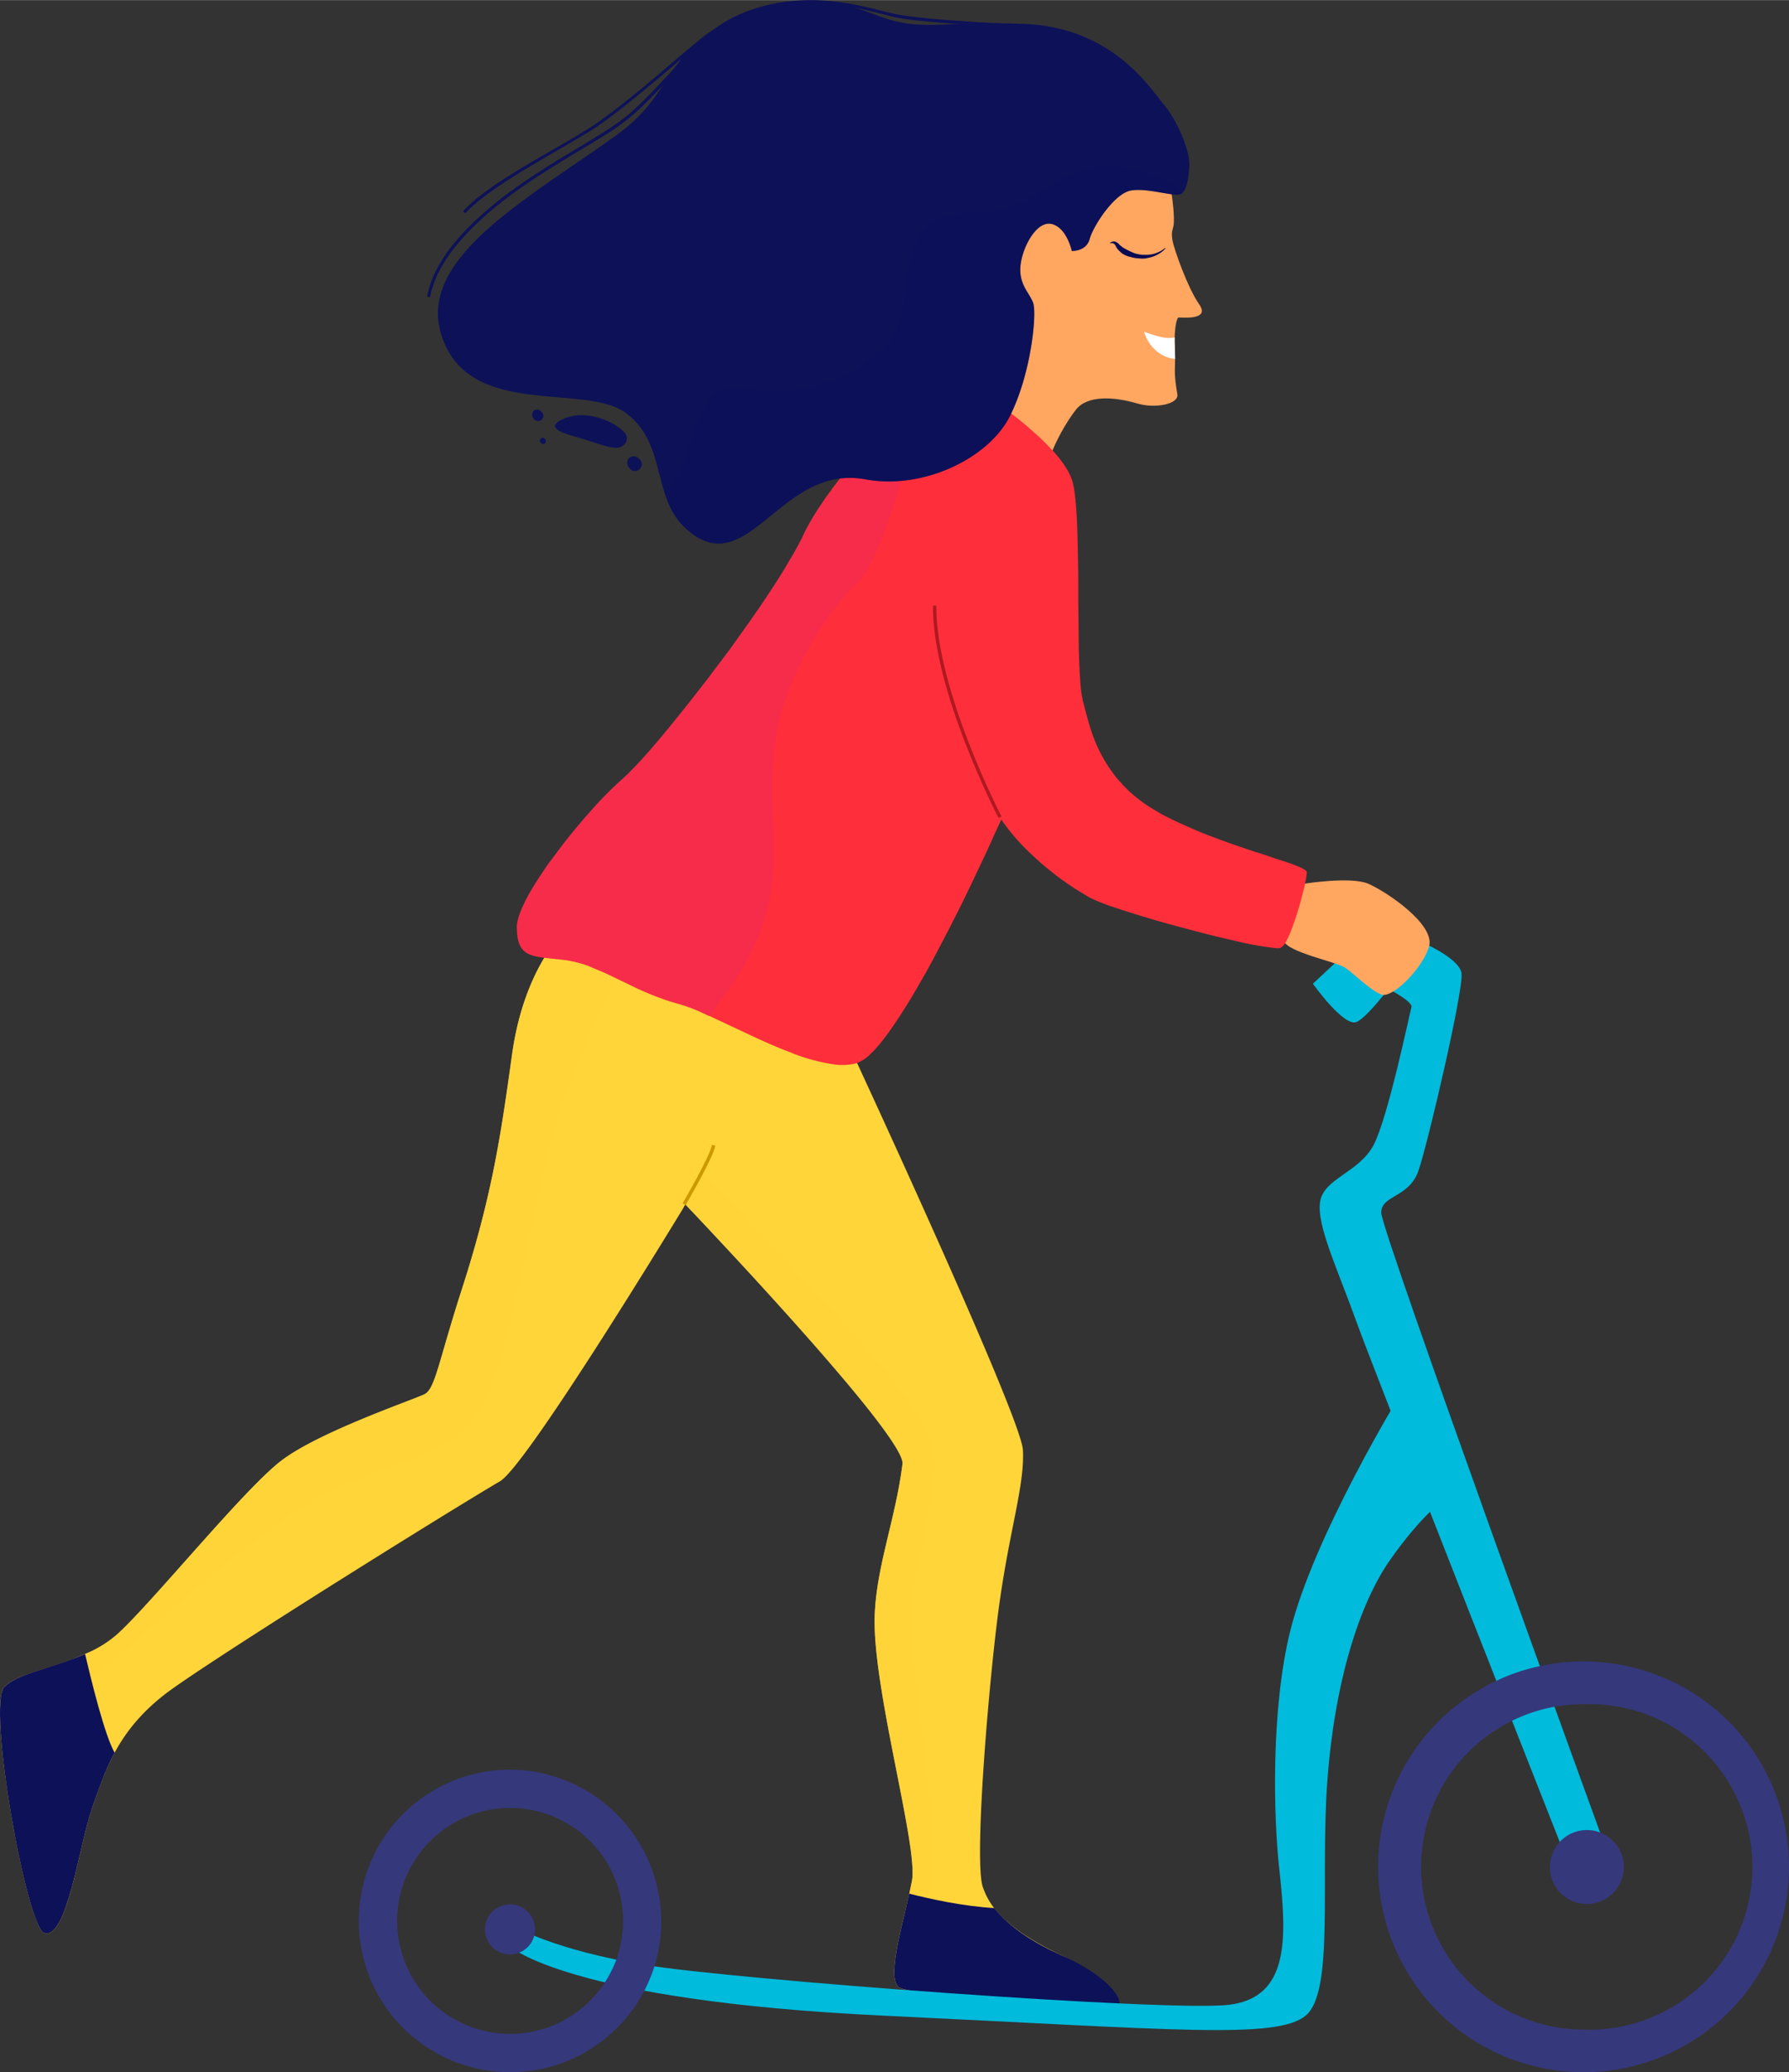 <svg xmlns="http://www.w3.org/2000/svg" width="793.3" height="919.1" viewBox="-0.022 0.03 793.361 919.07" style=""><rect x="-0.022" y="0.03" width="793.361" height="919.07" fill="#333333" stroke="none"/><g><title>summerlic30_302219822</title><g data-name="Layer 2" style="isolation:isolate"><g fill="#0d1158"><path d="M277 191.9c-4.8-5.2-16.7-10.1-26-6.6-12.1 4.7 1.1 7.4 8.3 9.6 5.6 1.7 12.9 4.8 16 3.3s3.3-4.5 1.7-6.3z"></path><path d="M279.1 207.6a3.2 3.2 0 0 1-.1-4.5 3.2 3.2 0 0 1 4.5.5 3 3 0 1 1-4.4 4z"></path><path d="M236.7 185.7a2.5 2.5 0 0 1-.1-3.5 2.4 2.4 0 0 1 3.4.4 2.3 2.3 0 1 1-3.3 3.1z"></path><path d="M239.8 196.4a1.3 1.3 0 0 1 0-1.9 1.3 1.3 0 0 1 1.9.2 1.4 1.4 0 0 1 0 1.9 1.3 1.3 0 0 1-1.9-.2z"></path></g><path d="M495.5 889.2c-3.1 0-92.4-3.2-97.2-8s1.5-25.9 4.9-41.3c0-.2.1-.3.1-.4.4-1.9.8-3.7 1.1-5.3 2.9-15.2-18-86.9-16.5-118.5 1-21.8 9.3-42.3 12.3-66.4 1.4-11.2-73.6-91.1-92.1-110.7l-4.2-4.4-1.2 2.1c-9.3 15.3-69.7 114.1-81 120.7-23.5 13.8-120.4 74.3-145.1 91.9-13 9.2-20.7 19-25.8 28.5s-7.3 17.1-10 24.6c-5.6 16-11.2 59-21.3 55.3C11.9 854.5-6 756.1 2 748.1c5.1-5.1 18-7.6 30.5-12.3l5.2-2.2a50.3 50.3 0 0 0 14.1-8.6c15.2-13.6 56.2-64.4 73-77.2s58.6-27 63.4-29.4 6.1-14 16.7-46.9c13.7-42.5 17.4-69.8 22.2-104.1s19.7-50.2 19.7-50.2l30.1 10.9 99.8 36.1s76.1 163.8 76.9 178.9-5.4 33.5-10.1 65.9c-4.4 29.8-11.7 114-7.8 127.6a33.1 33.1 0 0 0 5.2 9.8c6.8 8.6 18.2 15.3 29.9 20.9 16.2 7.7 27.9 21.9 24.7 21.9z" fill="#ffd53a"></path><path d="M409.7 843c-1.5 1.1-3.8-.3-6.4-3.5.4-1.9.8-3.7 1.1-5.3 2.9-15.2-18-86.9-16.5-118.5 1-21.8 9.3-42.3 12.3-66.4 1.4-11.2-77.7-95.5-96.3-115.1 2.3-5.2 7.2-14.3 7.2-14.3s22.9 23.3 43.9 45.8c24.3 26.1 54.1 57.7 58.7 76.7s-10.3 51.9-9.3 80.8c1.4 40.7 17.8 111.8 5.3 119.8z" fill="#ffd53a" opacity=".7" style="mix-blend-mode:multiply"></path><path d="M276.9 428.1c-10.7 20.3-26.1 52.3-33.9 83.6-10.1 39.8-16.9 91.7-30.5 114.3-11.9 19.8-37.9 21.8-67.1 36.2-34.3 17-100.7 81.2-109.2 85.8-3.1 1.8-3.9-4.1-3.7-12.2l5.2-2.2a50.3 50.3 0 0 0 14.1-8.6c15.2-13.6 56.2-64.4 73-77.2s58.6-27 63.4-29.4 6.1-14 16.7-46.9c13.7-42.5 17.4-69.8 22.2-104.1s19.7-50.2 19.7-50.2z" fill="#ffd53a" opacity=".7" style="mix-blend-mode:multiply"></path><path d="M522.7 140.8c-.8 0-1.6 3.4-1.8 8.7-.1 2.7.2 6 .2 9.6 0 4.9-.6 6.5 1 15.8.7 4.3-9.7 6.4-17.6 4.1-10.4-3.1-22.2-3.8-27.3 2.6s-13.5 21.3-13.3 29.8-29.7-35.4-30.3-36.2 25-102.8 25-102.8l56.3-16.7 3 20.2s3.2 16.5 2.6 23.3c-.2 2.7-1.3 3-.6 7.2s6.9 21.5 11.9 28.6-7.6 5.8-9.1 5.8z" fill="#ffa661"></path><path d="M50.8 777.4c-4.7 8.6-7.3 17.1-10 24.6-5.6 16-11.2 59-21.3 55.3C11.8 854.5-6 756.1 2 748.1c5.9-5.9 21.7-8.3 35.7-14.5 2.7 11.5 8.6 35.8 13.1 43.8z" fill="#0d1158"></path><path d="M495.5 889.2c-3.1 0-92.4-3.2-97.2-8s1.5-25.9 4.9-41.3c8.9 2.3 23.8 5.6 37.7 6.4 6.8 8.7 18.1 15.7 29.9 21 23.5 10.4 27.9 21.9 24.7 21.9z" fill="#0d1158"></path><path d="M304 534.5l-1.3-.8c.1-.2 12-20.5 13-25.9l1.5.3c-1 5.6-12.7 25.5-13.2 26.4z" fill="#c90"></path><path d="M582.2 436.3s13.6 19.2 19.3 17 21.6-24.4 21.6-24.4l-20.4-11.7z" fill="#00bbdc"></path><path d="M629 417.2s18 7.4 19.1 14.4-14.9 75.6-19.1 87.7-16.5 10.6-16.5 18.6 97.8 276.9 97.8 276.9l-17.6 4.8s-82.6-209.5-91.2-233.4-17.7-42.8-16.1-53.2 17.4-12.9 23.8-25.3 15.9-58.2 16.7-61-13.1-9.6-13.1-9.6z" fill="#00bbdc"></path><path d="M702.2 736.9a89.4 89.4 0 0 0-19.4 2.1 85.2 85.2 0 0 0-19.2 6.5 91.1 91.1 0 1 0 38.6-8.6zm0 163.3A72.2 72.2 0 0 1 689.3 757a78.3 78.3 0 0 1 12.9-1.1 72.2 72.2 0 1 1 0 144.3z" fill="#35387b"></path><path d="M621 618.4s-38.5 63-48.9 105.2c-8.5 34.5-7.4 82.2-4.8 105.5 3.5 31.1 4.3 56.9-22.3 60.1s-219-11.1-259.1-17.7-57.3-16.8-57.3-16.8l-2.5 8.6s25.3 24 165.3 30.7c130.2 6.2 174.8 10.6 187.6 0s6.4-60 9.6-103.9 14.1-78.8 28.1-98.6 23.4-26.1 23.4-26.1z" fill="#00bbdc"></path><path d="M516.6 110a12.4 12.4 0 0 1-3.6 2.1 13 13 0 0 1-4.1.9h-2.4a24 24 0 0 1-2.4-.4 14.3 14.3 0 0 1-2.2-.8l-2.1-1-1.8-1-1.4-1.1-.6-.7-.9-.6a2.3 2.3 0 0 0-1.6-.3 2.1 2.1 0 0 0-1.2.6c-.1 0-.1.1 0 .2h.1a1.7 1.7 0 0 1 1.1 0 1.4 1.4 0 0 1 .8.5 2.1 2.1 0 0 1 .4.6l.4.8a8 8 0 0 0 1.5 1.7 7.5 7.5 0 0 0 2 1.5 10.6 10.6 0 0 0 2.5.9 21.4 21.4 0 0 0 2.7.6l2.6.2a10.9 10.9 0 0 0 2.6-.3 14.4 14.4 0 0 0 4.3-1.5 11.9 11.9 0 0 0 3.5-2.7v-.2z" fill="#0a0c53"></path><path d="M521.1 159.2c-11-1.2-13.8-12.1-13.8-12.1 6 2.2 10.1 3.4 13.6 2.5-.1 2.7.2 6 .2 9.6z" fill="#fff"></path><path d="M578.7 391.9s20.2-3.2 27.9 0 30.1 18.1 27.1 28-16.4 23.1-21.2 21.2-11.7-8.8-15.7-11.7-25.8-6.9-27.6-12.2 9.5-25.3 9.5-25.3z" fill="#ffa661"></path><path d="M579.5 386.9a33.4 33.4 0 0 1-.8 5 34.2 34.2 0 0 1-.9 3.8 133 133 0 0 1-5.6 17.9 41.5 41.5 0 0 1-2.3 4.7 5.2 5.2 0 0 1-2.1 2.1 4.5 4.5 0 0 1-2.2.1 141.5 141.5 0 0 1-17.9-3.2c-4.7-1.1-9.9-2.3-15.2-3.7l-2.7-.7c-6-1.6-12.1-3.2-17.9-4.9s-12.9-3.9-17.9-5.6a84.4 84.4 0 0 1-10.8-4.3l-4-2.4-3.2-2a136.4 136.4 0 0 1-17.9-14.1l-1.9-1.8a95.1 95.1 0 0 1-12.2-14.3l-3.8 8.3-2.7 6-8.5 17.9c-2.1 4.3-4.3 8.8-6.7 13.4-.7 1.5-1.5 3-2.3 4.5-3.1 6-6.3 12.1-9.5 17.9-2.1 3.6-4.1 7.2-6.1 10.5s-3.1 5.1-4.6 7.4c-4.8 7.5-9.3 13.7-13.3 17.6a.8.8 0 0 0-.4.4 17.1 17.1 0 0 1-5.9 4 .1.1 0 0 0-.1.1 25.6 25.6 0 0 1-11.5.4 86.4 86.4 0 0 1-16.6-4.5l-1.4-.6c-5.8-2.2-12-4.9-17.9-7.7l-17.9-8.4h-.2l-2.6-1.2a69.7 69.7 0 0 0-12.1-4.5l-3-.9a130.1 130.1 0 0 1-17.9-7.4l-10.6-5.1-7.3-3.1a51.6 51.6 0 0 0-10.6-2.7l-7.4-.8-1.7-.2c-7.5-.9-11.5-2.6-12.1-11.1 0-.8-.1-1.6-.1-2.5 0-3.7 2.3-9.2 5.8-15.4 2.3-4 5.1-8.2 8.1-12.6l4-5.3c4.4-6 9.3-11.9 14-17.2l.7-.8a159.8 159.8 0 0 1 14.2-14.4l3-2.8.7-.8c4.2-4.1 9.7-10.4 15.9-17.9.4-.5.9-1 1.3-1.6 4.1-5 8.5-10.5 13-16.3l1.7-2.2 3.2-4.1a8.6 8.6 0 0 1 .7-1l8-10.6 9.2-12.9c1.2-1.7 2.3-3.4 3.5-5 4.3-6.4 8.3-12.4 11.7-18l2.7-4.6c1-1.6 1.9-3.2 2.7-4.7s1.8-3.3 2.5-4.8 1.1-2.4 1.8-3.7a112.5 112.5 0 0 1 6.2-10.3c1.5-2.3 3.1-4.6 4.8-6.8a3.5 3.5 0 0 1 .5-.8l3.3-4.3c3.7-4.8 7.6-9.4 11.4-13.6l2.7-3 1.9-2c5.1-5.6 9.7-10.1 12.6-12.9s3.4-3.2 3.4-3.2l5.3.5 12.6 1.1 14.8 1.3 2.8.3h.3l5.4.5 2.8 2.1c2.4 1.8 6 4.6 9.7 8a86.8 86.8 0 0 1 7.6 7.3 11.4 11.4 0 0 0 1.1 1.1c3.9 4.3 7.1 8.8 8.5 12.9a14.2 14.2 0 0 1 .7 2.8l.3 1.1a169.6 169.6 0 0 1 1.4 17.9c.2 5.5.3 11.7.4 17.9s0 12 .1 18 .1 12.3.2 17.9c.2 7.2.5 13.5 1 17.9.2 1.7.5 3.1.7 4.3 1.1 4.1 2.2 8.8 3.8 13.6a65.4 65.4 0 0 0 9 17.9l1.1 1.5a35.9 35.9 0 0 0 3.2 3.8c1.1 1.3 2.4 2.5 3.7 3.8a65.3 65.3 0 0 0 11 8.1l1.2.7 1.8 1.1c4.7 2.5 9.8 4.8 14.9 7s12.1 4.8 17.9 6.8l9.1 3.1 2.4.7 5 1.7 1.4.5c8.4 2.6 13.9 4.7 13.9 6.1z" fill="#ff2e3b"></path><path d="M442.8 362.8c-.3-.6-29.3-56.4-29.1-94.2h1.5c-.2 37.4 28.6 92.9 28.9 93.5z" fill="#af1920"></path><path d="M409.7 178c-6.4 24.8-19.5 71.1-29.1 80.1-13.4 12.5-35 44.2-37.5 76.8s5 53.7-7.6 82.3c-7.2 16.5-15.6 25.6-20.9 33.4l-2.6-1.2a69.7 69.7 0 0 0-12.1-4.5l-3-.9a130.1 130.1 0 0 1-17.9-7.4l-10.6-5.1-7.3-3.1a51.6 51.6 0 0 0-10.6-2.7l-7.4-.8-1.7-.2c-7.5-.9-11.5-2.6-12.1-11.1 0-.8-.1-1.6-.1-2.5 0-3.7 2.3-9.2 5.8-15.4 2.3-4 5.1-8.2 8.1-12.6l4-5.3c4.4-6 9.3-11.9 14-17.2l.7-.8a159.8 159.8 0 0 1 14.2-14.3l3-2.8.7-.8c4.2-4.1 9.7-10.4 15.9-17.9.4-.5.9-1 1.3-1.6 4.1-5 8.5-10.5 13-16.3l1.7-2.2 3.2-4.1a8.6 8.6 0 0 1 .7-1l8-10.6 9.2-12.9c1.2-1.7 2.3-3.4 3.5-5 4.3-6.4 8.3-12.4 11.7-18l2.7-4.6c1-1.6 1.9-3.2 2.7-4.7s1.8-3.3 2.5-4.8 1.1-2.4 1.8-3.7a112.5 112.5 0 0 1 6.2-10.3l24.6-30.5c5.1-5.6 9.7-10.1 12.6-12.9s3.4-3.2 3.4-3.2z" fill="#ec2a65" opacity=".4" style="mix-blend-mode:multiply"></path><path d="M527.4 73.3c-.2 5-.9 9.3-2.5 11.6h-.1a2.9 2.9 0 0 1-1.1 1.1c-2.4 1.6-14.9-2.9-22.3-1.5s-16.7 15.9-18.2 21.5-7.9 5.3-7.9 5.3-2.3-10.6-9.1-12-13.1 10.9-13.7 18.9 3.8 11.4 5.6 16-.8 31.8-10.4 50.6-38.8 32.5-63.9 27.8c-37.5-7-51.7 45-78.3 23-6.1-5-9-11.2-11-17.7-3.8-11.9-4.6-25.1-16.5-34.4-18.3-14.4-71.7 3.4-82.7-36.4-9.3-33.8 41.1-60.3 78.6-87.6 20.7-15.1 19.6-27.7 37.5-42.6s45.1-22.8 76.2-10.6c21.3 8.4 28 2.7 66.7 4.3s55.2 27.8 61.7 35.6 11.7 21 11.4 27.1z" fill="#0d1158"></path><path d="M720.1 828a16.4 16.4 0 1 1-16.4-16.3 16.4 16.4 0 0 1 16.4 16.3z" fill="#35387b"></path><path d="M226.1 784.9a67.1 67.1 0 1 0 59.6 98.1 72.5 72.5 0 0 0 4.5-10.8 67.4 67.4 0 0 0-64.1-87.3zm0 117.2a50.1 50.1 0 1 1 50.2-50.1 51.8 51.8 0 0 1-3 17.2 53.2 53.2 0 0 1-5.1 10.1 50.1 50.1 0 0 1-42.1 22.8z" fill="#35387b"></path><path d="M237.2 854.7a11.1 11.1 0 1 1-22.1 0 11.1 11.1 0 0 1 22.1 0z" fill="#35387b"></path><path d="M190.7 131.8l-1.3-.3c3.8-21.5 28.1-41.3 47.8-54.1 7.9-5.2 14.5-9.1 20.4-12.6 10.1-6.1 17.5-10.5 24.1-16.7s12.5-12.6 17.4-18c11.6-12.7 20-21.9 37.6-26.9 22.6-6.4 41.4-1.7 55.1 1.8l4.3 1c13.1 3.2 64.7 5.2 65.2 5.2v1.4c-2.1-.1-52.2-2-65.4-5.2l-4.3-1.1c-13.6-3.4-32.2-8.1-54.4-1.8-17.2 4.9-25.5 14-37 26.6-4.9 5.3-10.4 11.4-17.5 18s-14.1 10.7-24.3 16.8c-5.9 3.5-12.5 7.5-20.4 12.6-19.5 12.7-43.5 32.2-47.3 53.3z" fill="#0d1158"></path><path d="M206.3 94.6l-1-.9c8.5-9.4 25.9-19.3 41.2-28.1 7.5-4.4 14.6-8.4 19.1-11.7 10.9-7.7 24.7-19.4 34.7-28C314 14.3 315 13.6 315.9 14.1l-.7 1.2h.4c-1 .2-7.5 5.8-14.4 11.6-10.1 8.6-23.9 20.3-34.8 28.1-4.6 3.2-11.4 7.1-19.3 11.7-14.4 8.4-32.4 18.7-40.8 27.9z" fill="#0d1158"></path><path d="M524.9 84.9h-.1a2.9 2.9 0 0 1-1.1 1.1c-2.4 1.6-14.9-2.9-22.3-1.5s-16.7 15.9-18.2 21.5-7.9 5.3-7.9 5.3-2.3-10.6-9.1-12-13.1 10.9-13.7 18.9 3.8 11.4 5.6 16-.8 31.8-10.4 50.6-38.8 32.5-63.9 27.8c-37.5-7-51.7 45-78.3 23-6.1-5-9-11.2-11-17.7 14.3-7.2 9.6-49.9 34.6-45.6s47.5-2.8 63.8-19.1-1-58.6 36-58.6c30.2 0 33.2-15.5 54.3-20.1s41.7 10.4 41.7 10.4z" fill="#0c1058" opacity=".4" style="mix-blend-mode:multiply"></path></g></g></svg>